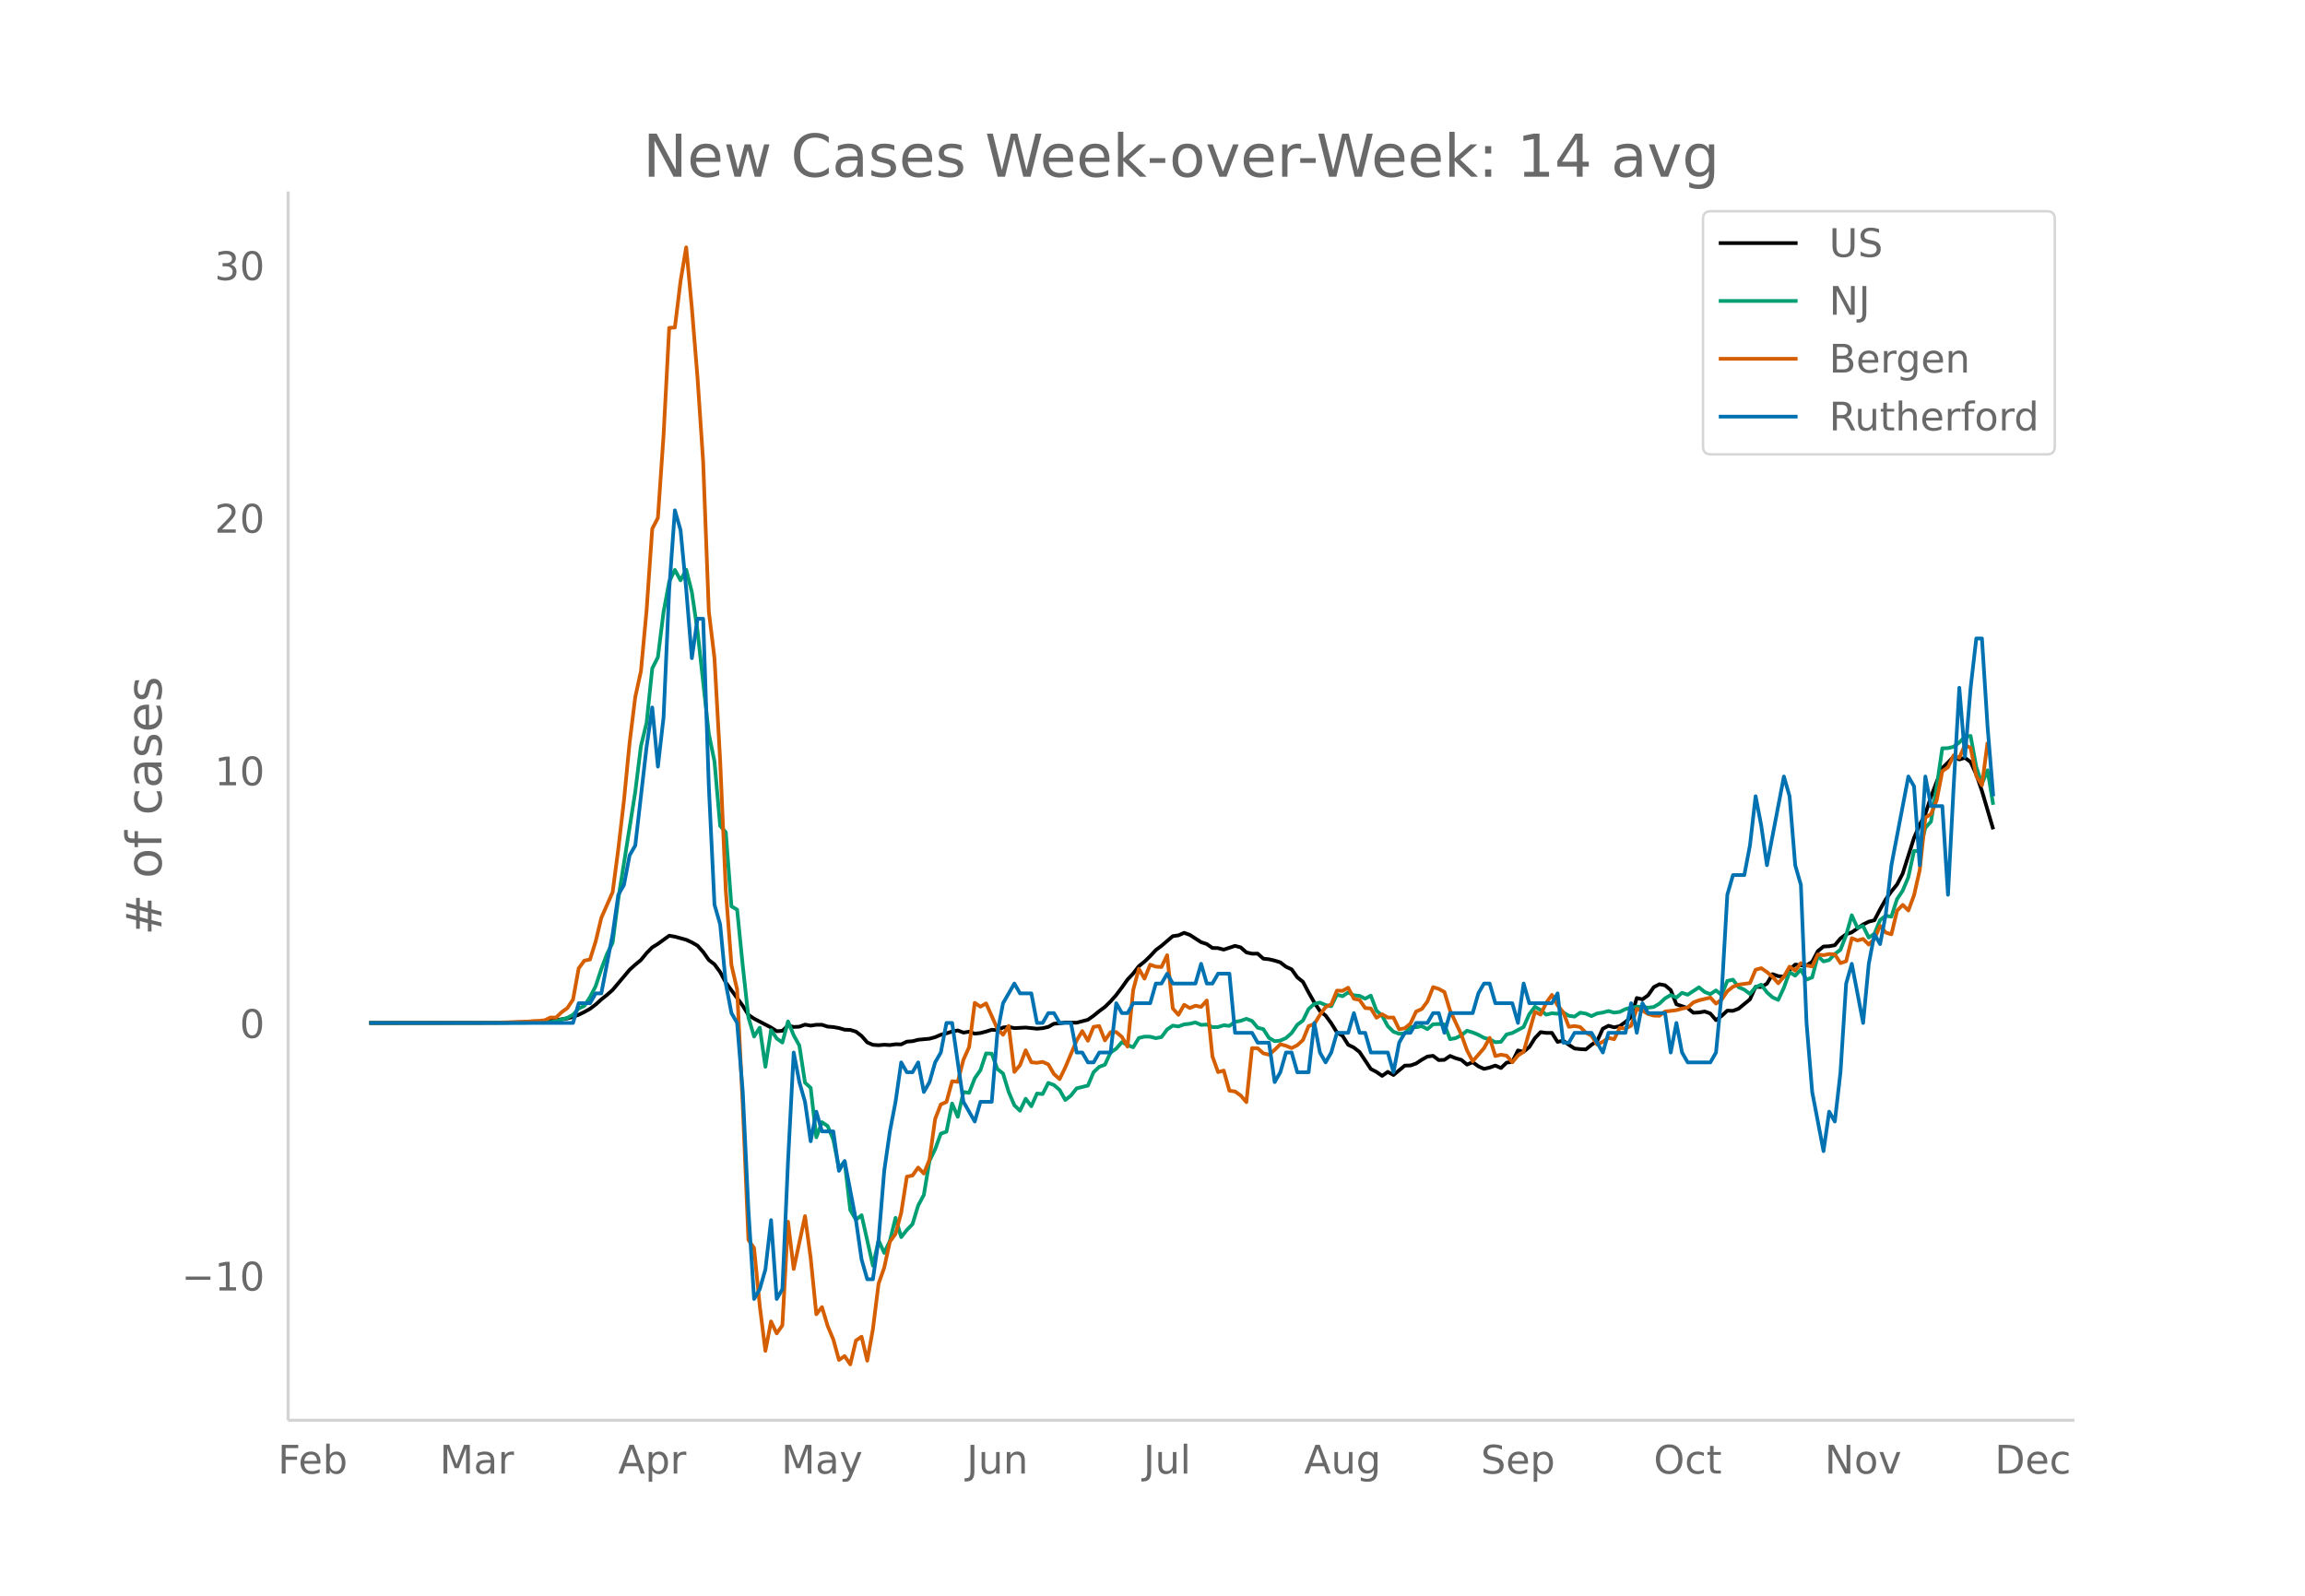 <svg height="864" viewBox="0 0 936 648" width="1248" xmlns="http://www.w3.org/2000/svg" xmlns:xlink="http://www.w3.org/1999/xlink"><defs><style>*{stroke-linecap:butt;stroke-linejoin:round}</style></defs><g id="figure_1"><path d="M0 648h936V0H0z" fill="#fff" id="patch_1"/><g id="axes_1"><path d="M117 576.72h725.4V77.76H117z" fill="none" id="patch_2"/><path clip-path="url(#p0a5477960f)" d="M149.973 415.39l55.146-.111 9.19-.203 4.596-.228 6.894-.584 4.595-.733 2.298-.609 2.298-.865 2.297-1.125 2.298-1.275 2.298-1.745 2.298-2.084 2.297-1.813 2.298-2.046 6.893-8.174 2.298-2.072 2.298-1.893 2.298-2.815 2.297-2.315 2.298-1.418 4.596-3.327 2.297.4 4.596 1.257 2.298 1.062 2.297 1.326 2.298 2.574 2.298 3.252 2.298 1.765 2.297 3.143 2.298 4.25 6.893 9.433 2.298 3.691 2.298 1.545 6.893 3.595 2.298 1.493 2.298-.157 2.297-2.143 2.298.578 2.298-.117 2.298-.841 2.297.414 2.298-.345 2.298-.002 2.298.747 2.297.176 2.298.406 2.298.668 2.298.08 2.297.702 2.298 1.772 2.298 2.607 2.298.989 2.297.156 2.298-.202 2.298.138 2.298-.33 2.297.056 2.298-1.12 2.298-.175 2.298-.59 4.595-.423 2.298-.621 2.298-.98 2.297-.586 2.298-.752 2.298-.42 2.298.881 2.297-.373 2.298.798 2.298-.258 2.298-.595 2.297-.73 2.298.16 2.298-1.084 2.298-.248 2.297.514 4.596-.24 4.595.47 2.298-.2 2.298-.54 2.298-1.289 2.297-.137 2.298-.36 4.596.094 4.595-1.2 2.298-1.627 2.298-1.873 2.297-1.692 2.298-2.253 2.298-2.602 2.298-3.041 2.297-3.244 2.298-2.435 2.298-2.99 2.298-1.843 2.297-2.225 2.298-2.492 2.298-1.703 4.595-3.935 2.298-.322 2.298-1.015 2.298.821 4.595 2.97 2.298.752 2.298 1.594 2.297.063 2.298.616 4.596-1.527 2.297.614 2.298 2.034 2.298.523 2.298-.02 2.297 2.044 2.298.244 2.298.534 2.298.72 2.297 1.788 2.298 1.043 2.298 3.237 2.298 1.837 2.297 4.331 2.298 4.025 2.298 3.49 2.298 1.85 2.297 3.104 2.298 3.733 2.298 1.39 2.298 3.652 2.297 1.116 2.298 1.8 4.596 6.917 2.297 1.19 2.298 1.588 2.298-1.615 2.298 1.268 4.595-3.815 2.298-.053 2.298-.8 2.297-1.53 2.298-1.29 2.298-.298 2.298 1.734 2.297-.104 2.298-1.586 2.298.939 2.298.652 2.297 1.93 2.298-.993 2.298 1.679 2.298 1.046 2.297-.53 2.298-.82 2.298 1 2.298-2.186 2.297-.302 2.298-4.638 2.298.536 2.298-1.92 2.297-3.635 2.298-2.425 2.298.305 2.298-.007 2.297 3.658 2.298-.493 2.298 1.675 2.298 1.508 2.297.25 2.298.128 2.298-1.888 2.298-1.547 2.297-4.99 2.298-1.18 2.298.63 2.298-.506 2.297-1.686 2.298-1.931 2.298-7.783 2.298.546 2.297-1.645 2.298-3.296 2.298-1.2 2.298.425 2.297 1.95 2.298 5.76 4.596 1.55 2.297 1.897 2.298-.11 2.298-.404 2.298.814 2.297 2.7 2.298-1.727 2.298-2.13 2.298.087 2.297-.889 4.596-3.782 2.298-5.07 2.297.045 2.298-1.323 2.298-3.88 2.298.808 2.297.22 2.298-2.812 2.298-2.116 2.298.315 2.297.034 2.298-1.46 2.298-4.348 2.298-1.86 2.297-.118 2.298-.415 2.298-2.738 2.298-1.72 2.297-.771 4.596-3.199 2.298-1.128 2.298-.586 2.297-4.403 2.298-4.077 2.298-3.223 2.298-2.829 2.297-4.425 4.596-14.501 2.298-5.292 2.297-4.393 2.298-7.021 2.298-6.033 2.298-5.626 2.297-2.213 2.298-2.447 2.298 1.201 2.298-.695 2.297 1.746 2.298 5.013 2.298 6.704 4.595 15.594h0" fill="none" stroke="#000" stroke-linecap="round" stroke-width="1.5" id="line2d_1"/><path clip-path="url(#p0a5477960f)" d="M149.973 415.39l62.039-.091 6.893-.148 2.298-.165 2.298.024 2.298-.38 4.595-1.32 2.298-1.245 2.298-2.54 2.297-1.056 2.298-3.58 2.298-4.43 2.298-6.971 2.297-6.088 2.298-4.604 2.298-17.769 6.893-43.515 2.298-18.52 2.298-9.437 2.297-22.117 2.298-4.554 2.298-18.38 2.298-12.315 2.297-4.785 2.298 4.248 2.298-4.322 2.298 9.115 2.297 15.707 4.596 41.85 2.298 11.194 2.297 26.158 2.298 2.599 2.298 30.085 2.298 1.353 2.297 22.826 2.298 20.954 2.298 7.73 2.298-3.597 2.297 15.88 2.298-14.932 2.298 3.449 2.298 1.641 2.297-8.58 2.298 5.643 2.298 4.158 2.298 15.072 2.297 2.103 2.298 20.071 2.298-6.121 2.298 1.567 2.297 5.527 2.298 11.517 2.298-2.599 2.298 19.658 2.297 3.96 2.298-1.848 4.596 20.492 2.297-10.254 2.298 5.056 2.298-4.867 2.298-9.363 2.297 7.829 2.298-2.912 2.298-2.36 2.298-7.564 2.297-4.29 2.298-13.859 2.298-4.718 2.298-6.311 2.297-.8 2.298-11.426 2.298 5.404 2.298-10.098 2.297.347 2.298-5.898 2.298-3.3 2.298-6.814 2.297.09 2.298 6.245 2.298 1.823 2.298 7.507 2.297 5.396 2.298 2.219 2.298-4.884 2.298 3.06 2.297-5.172 2.298.215 2.298-4.53 2.298.875 2.297 1.98 2.298 4.083 2.298-1.798 2.298-2.92 4.595-1.13 2.298-5.437 2.298-2.178 2.297-.857 2.298-4.934 2.298-1.575 2.298-2.673 2.297 1.204 2.298.891 2.298-3.77 2.298-.552 2.297.033 2.298.594 2.298-.43 2.298-3.101 2.297-1.568 2.298.355 2.298-.866 2.298-.231 2.297-.56 2.298 1.022 2.298-.157 2.298 1.048 2.297-.025 2.298-.734 2.298.256 2.298-1.634 2.297-.412 2.298-.817 2.298.842 2.298 2.771 2.297.578 2.298 3.547 2.298 1.345 2.298-.231 2.297-1.04 2.298-2.029 2.298-3.35 2.298-1.732 2.297-4.669 2.298-2.095 2.298-.528 2.298.99 2.297.495 2.298-4.702 2.298.627 2.298-1.535 2.297 1.163 2.298.223 2.298 1.155 2.298-1.246 2.297 6.088 2.298 2.071 2.298 4.232 2.298 2.269 2.297.841 2.298-.198 2.298-2.64 2.298.182 2.297-.446 2.298 1.213 2.298-1.972 2.298-.115 2.297.165 2.298 5.989 2.298-.413 2.298-1.171 2.297-1.831 2.298.668 2.298.965 2.298 1.237 2.297.619 2.298 1.171 2.298-.165 2.298-3.002 2.297-.578 4.596-2.433 2.298-5.173 2.297-3.06 2.298 1.36 2.298 1.857 2.298-.577 2.297.198 2.298-.512 2.298 1.328 2.298.355 2.297-1.6 2.298.387 2.298 1.007 2.298-1.08 2.297-.372 2.298-.61 2.298.643 2.298-.297 2.297-1.122 2.298-.619 2.298-.354 2.298-.017 2.297.42 2.298-.296 2.298-1.361 2.298-2.137 2.297-1.361 2.298 1.064 2.298-1.972 2.298.784 4.595-3.003 2.298 1.881 2.298.875 2.297-1.51 2.298 1.848 2.298-5.684 2.298-.528 2.297 3.069 2.298.99 2.298 1.724 2.298-2.714 2.297-1.04 2.298 3.11 2.298 2.038 2.298 1.048 2.297-4.917 2.298-6.36 2.298 1.427 2.298-2.442 2.297 4.067 2.298-.907 2.298-8.728 2.298 2.235 2.297-.544 2.298-2.475 2.298-1.7 2.298-5.898 2.297-8.133 2.298 5.081 2.298-.742 2.298 4.71 2.298-1.493 2.297-5.56 2.298-1.823 2.298.412 2.298-7.127 2.297-3.432 2.298-5.494 2.298-10.642 2.298.025 2.297-9.412 2.298-2.517 2.298-13.999 2.298-15.764 2.297-.075 2.298-.56 2.298-1.75 2.298-2.301 2.297-.363 2.298 12.564 2.298 6.93 2.298-5.544 2.297 14.024h0" fill="none" stroke="#009e73" stroke-linecap="round" stroke-width="1.5" id="line2d_2"/><path clip-path="url(#p0a5477960f)" d="M149.973 415.39l50.55-.079 13.787-.471 2.298-.236 2.297-.079 2.298-.236 2.298-1.1h2.298l2.297-2.2 2.298-1.651 2.298-3.459 2.298-12.654 2.297-3.144 2.298-.472 2.298-7.31 2.298-9.589 4.595-10.454 2.298-17.449 2.298-19.728 2.297-23.502 2.298-18.55 2.298-10.453 2.298-24.68 2.297-33.17 2.298-4.401 2.298-33.563 2.298-43.622 2.297-.158 2.298-18.785 2.298-13.755 2.298 24.602 2.297 28.217 2.298 34.27 2.298 60.757 2.298 18.943 2.297 41.5 2.298 52.82 2.298 30.34 2.298 9.903 2.297 47.081 2.298 54.627 2.298 3.301 2.298 23.423 2.297 18.314 2.298-11.947 2.298 4.873 2.298-3.301 2.297-42.051 2.298 19.178 4.596-21.458 2.297 16.978 2.298 22.873 2.298-2.909 2.298 7.625 2.297 5.502 2.298 8.331 2.298-1.572 2.298 3.38 2.297-9.668 2.298-1.572 2.298 9.747 2.298-12.812 2.297-18.471 2.298-6.524 2.298-10.532 2.298-3.144 2.297-8.568 2.298-14.698 2.298-.471 2.298-3.223 2.297 2.437 2.298-5.66 2.298-16.506 2.298-5.895 2.297-1.021 2.298-8.41 2.298.235 2.298-8.96 2.297-5.11 2.298-17.999 2.298 1.572 2.298-1.336 4.595 10.297 2.298 2.436 2.298-3.615 2.297 18.707 2.298-2.751 2.298-6.053 2.298 4.874 2.297.235 2.298-.393 2.298 1.022 2.298 3.93 2.297 2.044 2.298-4.716 4.596-10.926 2.297-3.851 2.298 3.93 2.298-5.66 2.298-.314 2.297 5.817 2.298-3.301 2.298-.079 2.298 1.965 2.297 3.93 2.298-22.951 2.298-8.646 2.298 4.008 2.297-5.659 2.298.786 2.298.157 2.298-4.794 2.297 21.615 2.298 2.594L480.85 408l2.298 1.337 2.297-.944 2.298.472 2.298-2.594 2.298 22.716 2.297 6.366 2.298-.629 2.298 8.175 2.298.314 2.297 1.65 2.298 2.673 2.298-21.93 2.298.08 2.297 2.043 2.298.55 2.298-1.965 2.298-2.28 2.297.63 2.298.943 2.298-1.18 2.298-2.121 2.297-5.66 2.298-.786 2.298-3.772 2.298-3.144 2.297-1.1 2.298-5.581 2.298.078 2.298-1.257 2.297 4.48 2.298.471 2.298 3.302 2.298.157 2.297 3.773 2.298-1.415 2.298 1.336h2.298l2.297 4.795 2.298-.472 2.298-1.886 2.298-4.874 2.297-1.021 2.298-3.066 2.298-5.816 2.298.707 2.297 1.258 2.298 7.545 4.596 9.825 2.297 6.367 2.298 4.402 4.596-5.345 2.297-4.166 2.298 7.388 2.298-.55 2.298.393 2.297 2.673 2.298-2.751 2.298-1.494 4.595-16.27 2.298 1.179 2.298-4.795 2.298-3.222 2.297 4.244 2.298 2.83 2.298 5.895 2.298-.315 2.297.393 2.298 2.28 2.298 1.257 2.298 3.616 2.297-1.179 2.298-1.572 2.298.55 2.298-4.637 2.297.314 2.298-1.179 2.298-6.838 2.298.707 2.297 1.415 2.298.629 2.298.079 2.298-1.73 4.595-.55 2.298-.629 2.298-.471 2.297-2.044 2.298-.864 4.596-1.1 2.297 2.436 2.298-1.65 2.298-3.38 2.298-1.808 2.297-.865 4.596-.629 2.298-5.423 2.297-.629 2.298 1.572 2.298 1.965 2.298 2.594 2.297-2.673 2.298-4.087 2.298 1.65 2.298-3.065 2.297.944 2.298.393 2.298-4.874 2.298.315 2.297-.472 2.298.157 2.298 3.537 2.298-.786 2.297-9.353 2.298.943 2.298-.629 2.298 2.28 2.298-2.358 2.297-5.188 2.298 2.673 2.298.707 2.298-9.59 2.297-2.357 2.298 2.28 2.298-6.21 2.298-10.14 2.297-21.379 2.298-1.415 2.298-5.58 2.298-11.869 2.297-1.572 2.298-4.873 2.298 1.022 2.298-5.188 2.297 1.18 2.298 11.396 2.298 3.773 2.298-17.528h0" fill="none" stroke="#d55e00" stroke-linecap="round" stroke-width="1.5" id="line2d_3"/><path clip-path="url(#p0a5477960f)" d="M149.973 415.39h82.719l2.298-8.007h4.595l2.298-4.003h2.298l4.595-24.02 2.298-16.012 2.298-4.003 2.297-12.01 2.298-4.003 4.596-40.032 2.297-16.013 2.298 24.019 2.298-20.016 2.298-52.042 2.297-32.026 2.298 8.007 2.298 24.019 2.298 28.023 2.297-16.013h2.298l2.298 68.054 2.298 48.04 2.297 8.006 2.298 24.019 2.298 12.01 2.298 4.003 2.297 28.022 2.298 48.039 2.298 36.029 2.298-4.003 2.297-8.007 2.298-20.016 2.298 32.026 2.298-4.003 2.297-52.042 2.298-44.036 2.298 12.01 2.298 8.007 2.297 16.012 2.298-12.01 2.298 8.007h4.595l2.298 16.013 2.298-4.003 4.595 24.02 2.298 16.012 2.298 8.007h2.298l2.297-16.013 2.298-28.023 2.298-16.013 2.298-12.01 2.297-16.012 2.298 4.003h2.298l2.298-4.003 2.297 12.01 2.298-4.004 2.298-8.006 2.298-4.004 2.297-12.01h2.298l4.596 32.027 4.595 8.006 2.298-8.006h4.595l2.298-28.023 2.298-12.01 4.595-8.006 2.298 4.003h4.596l2.297 12.01h2.298l2.298-4.003H428l2.297 4.003h4.596l2.298 12.01h2.297l2.298 4.003h2.298l2.298-4.004h4.595l2.298-20.016 2.298 4.004h2.297l2.298-4.004h6.893l2.298-8.006h2.298l2.298-4.003 2.297 4.003h9.191l2.298-8.007 2.298 8.007h2.298l2.297-4.003h4.596l2.298 24.019h6.893l2.298 4.003h4.595l2.298 16.013 2.298-4.003 2.297-8.007h2.298l2.298 8.007h4.595l2.298-20.016 2.298 12.01 2.298 4.003 2.297-4.004 2.298-8.006h4.596l2.297-8.006 2.298 8.006h2.298l2.298 8.006h6.893l2.298 8.007 2.297-12.01 2.298-4.003h2.298l2.298-4.003h4.595l2.298-4.003h2.298l2.297 8.006 2.298-8.006h9.191l2.298-8.007 2.298-4.003h2.297l2.298 8.006h6.893l2.298 8.007 2.298-16.013 2.298 8.006h9.19l2.298-4.003 2.298 20.016h2.298l2.298-4.003h6.893l4.595 8.006 2.298-8.006h6.893l2.298-12.01 2.298 12.01 2.298-12.01 2.297 4.004h6.894l2.297 16.012 2.298-12.01 2.298 12.01 2.298 4.004h9.19l2.298-4.004 2.298-24.019 2.298-40.032 2.298-8.007h4.595l2.298-12.01 2.298-20.015 2.297 12.01 2.298 16.012 6.893-36.029 2.298 8.007 2.298 28.022 2.298 8.007 2.297 56.045 2.298 28.022 4.596 24.02 2.297-16.013 2.298 4.003 2.298-20.016 2.298-36.03 2.297-8.006 4.596 24.02 2.298-24.02 2.298-12.01 2.297 4.004 2.298-12.01 2.298-20.016 6.893-36.029 2.298 4.003 2.298 32.026 2.297-36.029 2.298 12.01h4.596l2.297 36.029 2.298-44.036 2.298-40.032 2.298 28.023 2.297-28.023 2.298-20.016h2.298l2.298 36.03 2.297 28.022h0" fill="none" stroke="#0072b2" stroke-linecap="round" stroke-width="1.5" id="line2d_4"/><path d="M117 576.72V77.76" fill="none" stroke="#d3d3d3" stroke-linecap="square" stroke-width="1.25" id="patch_3"/><path d="M117 576.72h725.4" fill="none" stroke="#d3d3d3" stroke-linecap="square" stroke-width="1.25" id="patch_4"/><g id="matplotlib.axis_1"><g id="xtick_1"><g transform="matrix(.16 0 0 -.16 112.833 598.378)" fill="#696969" id="text_1"><defs><path d="M9.813 72.906h41.89v-8.312H19.672V43.109h28.906v-8.297H19.672V0h-9.86z" id="DejaVuSans-70"/><path d="M56.203 29.594v-4.39H14.891q.593-9.282 5.593-14.142 5-4.859 13.938-4.859 5.172 0 10.031 1.266 4.86 1.265 9.656 3.812v-8.5Q49.266.734 44.187-.344 39.11-1.422 33.892-1.422q-13.094 0-20.735 7.61-7.64 7.625-7.64 20.625 0 13.421 7.25 21.296Q20.016 56 32.328 56q11.031 0 17.453-7.11 6.422-7.093 6.422-19.296zm-8.984 2.64q-.094 7.36-4.125 11.75-4.032 4.407-10.672 4.407-7.516 0-12.031-4.25-4.516-4.25-5.203-11.97z" id="DejaVuSans-101"/><path d="M48.688 27.297q0 9.906-4.079 15.547-4.078 5.64-11.203 5.64-7.14 0-11.218-5.64-4.079-5.64-4.079-15.547 0-9.906 4.078-15.547 4.079-5.64 11.22-5.64 7.124 0 11.202 5.64t4.078 15.547zM18.108 46.39q2.844 4.875 7.157 7.234Q29.594 56 35.594 56q9.968 0 16.187-7.906 6.235-7.907 6.235-20.797T51.78 6.484q-6.218-7.906-16.187-7.906-6 0-10.328 2.375-4.313 2.375-7.157 7.25V0H9.08v75.984h9.03z" id="DejaVuSans-98"/></defs><use xlink:href="#DejaVuSans-70"/><use x="52.02" xlink:href="#DejaVuSans-101"/><use x="113.543" xlink:href="#DejaVuSans-98"/></g></g><g id="xtick_2"><g transform="matrix(.16 0 0 -.16 178.536 598.378)" fill="#696969" id="text_2"><defs><path d="M9.813 72.906h14.703l18.593-49.61 18.703 49.61h14.704V0H66.89v64.016l-18.797-50h-9.907l-18.796 50V0H9.813z" id="DejaVuSans-77"/><path d="M34.281 27.484q-10.89 0-15.093-2.484-4.204-2.484-4.204-8.5 0-4.781 3.157-7.594 3.156-2.797 8.562-2.797 7.485 0 12 5.297 4.516 5.297 4.516 14.078v2zm17.922 3.72V0H43.22v8.297Q40.14 3.328 35.547.953q-4.594-2.375-11.234-2.375-8.391 0-13.36 4.719Q6 8.016 6 15.922q0 9.219 6.172 13.906 6.187 4.688 18.437 4.688h12.61v.89q0 6.203-4.078 9.594-4.078 3.39-11.453 3.39-4.688 0-9.141-1.124-4.438-1.125-8.531-3.375v8.312q4.921 1.906 9.562 2.844 4.64.953 9.031.953 11.875 0 17.735-6.156 5.86-6.14 5.86-18.64z" id="DejaVuSans-97"/><path d="M41.11 46.297q-1.516.875-3.297 1.281Q36.03 48 33.89 48q-7.625 0-11.703-4.953-4.079-4.953-4.079-14.234V0H9.08v54.688h9.03v-8.5q2.844 4.984 7.375 7.39Q30.031 56 36.531 56q.922 0 2.047-.125 1.125-.11 2.484-.36z" id="DejaVuSans-114"/></defs><use xlink:href="#DejaVuSans-77"/><use x="86.279" xlink:href="#DejaVuSans-97"/><use x="147.559" xlink:href="#DejaVuSans-114"/></g></g><g id="xtick_3"><g transform="matrix(.16 0 0 -.16 251.02 598.378)" fill="#696969" id="text_3"><defs><path d="M34.188 63.188L20.797 26.906h26.812zm-5.579 9.718h11.188L67.578 0h-10.25l-6.64 18.703h-32.86L11.188 0H.78z" id="DejaVuSans-65"/><path d="M18.11 8.203v-29H9.077v75.484h9.031v-8.296q2.844 4.875 7.157 7.234Q29.594 56 35.594 56q9.968 0 16.187-7.906 6.235-7.907 6.235-20.797T51.78 6.484q-6.218-7.906-16.187-7.906-6 0-10.328 2.375-4.313 2.375-7.157 7.25zm30.578 19.094q0 9.906-4.079 15.547-4.078 5.64-11.203 5.64-7.14 0-11.218-5.64-4.079-5.64-4.079-15.547 0-9.906 4.078-15.547 4.079-5.64 11.22-5.64 7.124 0 11.202 5.64t4.078 15.547z" id="DejaVuSans-112"/></defs><use xlink:href="#DejaVuSans-65"/><use x="68.408" xlink:href="#DejaVuSans-112"/><use x="131.885" xlink:href="#DejaVuSans-114"/></g></g><g id="xtick_4"><g transform="matrix(.16 0 0 -.16 317.253 598.378)" fill="#696969" id="text_4"><defs><path d="M32.172-5.078q-3.797-9.766-7.422-12.735-3.61-2.984-9.656-2.984H7.906v7.516h5.282q3.703 0 5.75 1.765Q21-9.766 23.483-3.219l1.61 4.094-22.11 53.813H12.5l17.094-42.766 17.093 42.766h9.516z" id="DejaVuSans-121"/></defs><use xlink:href="#DejaVuSans-77"/><use x="86.279" xlink:href="#DejaVuSans-97"/><use x="147.559" xlink:href="#DejaVuSans-121"/></g></g><g id="xtick_5"><g transform="matrix(.16 0 0 -.16 392.523 598.378)" fill="#696969" id="text_5"><defs><path d="M9.813 72.906h9.859V5.078q0-13.187-5-19.14-5-5.954-16.094-5.954h-3.75v8.297h3.078q6.531 0 9.219 3.672Q9.813-4.39 9.813 5.078z" id="DejaVuSans-74"/><path d="M8.5 21.578v33.11h8.984V21.922q0-7.766 3.016-11.656 3.031-3.875 9.094-3.875 7.265 0 11.484 4.64 4.234 4.64 4.234 12.656v31h8.985V0h-8.984v8.406Q42.047 3.422 37.718 1q-4.313-2.422-10.032-2.422-9.421 0-14.312 5.86Q8.5 10.296 8.5 21.578zM31.11 56z" id="DejaVuSans-117"/><path d="M54.89 33.016V0h-8.984v32.719q0 7.765-3.031 11.61-3.031 3.858-9.078 3.858-7.281 0-11.484-4.64-4.204-4.625-4.204-12.64V0H9.08v54.688h9.03v-8.5q3.235 4.937 7.594 7.374Q30.078 56 35.797 56q9.422 0 14.25-5.828 4.844-5.828 4.844-17.156z" id="DejaVuSans-110"/></defs><use xlink:href="#DejaVuSans-74"/><use x="29.492" xlink:href="#DejaVuSans-117"/><use x="92.871" xlink:href="#DejaVuSans-110"/></g></g><g id="xtick_6"><g transform="matrix(.16 0 0 -.16 464.303 598.378)" fill="#696969" id="text_6"><defs><path d="M9.422 75.984h8.984V0H9.422z" id="DejaVuSans-108"/></defs><use xlink:href="#DejaVuSans-74"/><use x="29.492" xlink:href="#DejaVuSans-117"/><use x="92.871" xlink:href="#DejaVuSans-108"/></g></g><g id="xtick_7"><g transform="matrix(.16 0 0 -.16 529.565 598.378)" fill="#696969" id="text_7"><defs><path d="M45.406 27.984q0 9.766-4.031 15.125-4.016 5.375-11.297 5.375-7.219 0-11.25-5.375-4.031-5.359-4.031-15.125 0-9.718 4.031-15.093t11.25-5.375q7.281 0 11.297 5.375 4.031 5.375 4.031 15.093zm8.985-21.203q0-13.953-6.203-20.765Q42-20.797 29.203-20.797q-4.734 0-8.937.703-4.203.703-8.157 2.172v8.735q3.954-2.141 7.813-3.157 3.86-1.031 7.86-1.031 8.843 0 13.234 4.61 4.39 4.609 4.39 13.937v4.453q-2.781-4.844-7.125-7.234Q33.938 0 27.875 0 17.828 0 11.672 7.656q-6.156 7.672-6.156 20.328 0 12.688 6.156 20.344Q17.828 56 27.875 56q6.063 0 10.406-2.39 4.344-2.391 7.125-7.22v8.297h8.985z" id="DejaVuSans-103"/></defs><use xlink:href="#DejaVuSans-65"/><use x="68.408" xlink:href="#DejaVuSans-117"/><use x="131.787" xlink:href="#DejaVuSans-103"/></g></g><g id="xtick_8"><g transform="matrix(.16 0 0 -.16 601.336 598.378)" fill="#696969" id="text_8"><defs><path d="M53.516 70.516V60.89q-5.61 2.687-10.594 4-4.984 1.328-9.625 1.328-8.047 0-12.422-3.125t-4.375-8.89q0-4.845 2.906-7.313 2.907-2.453 11.016-3.97l5.953-1.218q11.031-2.11 16.281-7.406 5.25-5.297 5.25-14.172 0-10.61-7.11-16.078-7.093-5.469-20.812-5.469-5.172 0-11.015 1.172Q13.14.922 6.89 3.219v10.156q6-3.36 11.765-5.078 5.766-1.703 11.328-1.703 8.438 0 13.032 3.312 4.593 3.328 4.593 9.485 0 5.359-3.297 8.39-3.296 3.032-10.812 4.547L27.484 33.5q-11.03 2.188-15.968 6.875-4.922 4.688-4.922 13.047 0 9.672 6.812 15.234 6.813 5.563 18.766 5.563 5.14 0 10.453-.938 5.328-.922 10.89-2.765z" id="DejaVuSans-83"/></defs><use xlink:href="#DejaVuSans-83"/><use x="63.477" xlink:href="#DejaVuSans-101"/><use x="125" xlink:href="#DejaVuSans-112"/></g></g><g id="xtick_9"><g transform="matrix(.16 0 0 -.16 671.516 598.378)" fill="#696969" id="text_9"><defs><path d="M39.406 66.219q-10.75 0-17.078-8.016-6.312-8-6.312-21.828 0-13.766 6.312-21.781 6.328-8 17.078-8 10.735 0 17.016 8 6.281 8.015 6.281 21.781 0 13.828-6.281 21.828-6.281 8.016-17.016 8.016zm0 8q15.328 0 24.5-10.281 9.188-10.282 9.188-27.563 0-17.234-9.188-27.516-9.172-10.28-24.5-10.28-15.375 0-24.593 10.25-9.204 10.265-9.204 27.546t9.204 27.563q9.218 10.28 24.593 10.28z" id="DejaVuSans-79"/><path d="M48.781 52.594v-8.407q-3.812 2.11-7.64 3.157-3.828 1.047-7.735 1.047-8.75 0-13.593-5.547-4.829-5.532-4.829-15.547 0-10.016 4.829-15.563 4.843-5.53 13.593-5.53 3.907 0 7.735 1.046 3.828 1.047 7.64 3.156V2.094Q45.016.344 40.984-.531q-4.015-.89-8.562-.89-12.36 0-19.64 7.765-7.266 7.765-7.266 20.953 0 13.375 7.343 21.031Q20.22 56 33.016 56q4.14 0 8.093-.86 3.953-.843 7.672-2.546z" id="DejaVuSans-99"/><path d="M18.313 70.219V54.688h18.5v-6.985h-18.5V18.016q0-6.688 1.828-8.594 1.828-1.906 7.453-1.906h9.218V0h-9.218q-10.407 0-14.36 3.875-3.953 3.89-3.953 14.14v29.688H2.687v6.984h6.594V70.22z" id="DejaVuSans-116"/></defs><use xlink:href="#DejaVuSans-79"/><use x="78.711" xlink:href="#DejaVuSans-99"/><use x="133.691" xlink:href="#DejaVuSans-116"/></g></g><g id="xtick_10"><g transform="matrix(.16 0 0 -.16 740.964 598.378)" fill="#696969" id="text_10"><defs><path d="M9.813 72.906h13.28l32.329-60.984v60.984h9.562V0h-13.28L19.39 60.984V0H9.813z" id="DejaVuSans-78"/><path d="M30.61 48.39q-7.22 0-11.422-5.64-4.204-5.64-4.204-15.453 0-9.813 4.172-15.453 4.188-5.64 11.453-5.64 7.188 0 11.375 5.655 4.203 5.672 4.203 15.438 0 9.719-4.203 15.406-4.187 5.688-11.375 5.688zm0 7.61q11.718 0 18.406-7.625 6.703-7.61 6.703-21.078 0-13.422-6.703-21.078-6.688-7.64-18.407-7.64-11.765 0-18.437 7.64-6.656 7.656-6.656 21.078 0 13.469 6.656 21.078Q18.844 56 30.609 56z" id="DejaVuSans-111"/><path d="M2.984 54.688H12.5L29.594 8.797l17.093 45.89h9.516L35.687 0H23.485z" id="DejaVuSans-118"/></defs><use xlink:href="#DejaVuSans-78"/><use x="74.805" xlink:href="#DejaVuSans-111"/><use x="135.986" xlink:href="#DejaVuSans-118"/></g></g><g id="xtick_11"><g transform="matrix(.16 0 0 -.16 810.03 598.378)" fill="#696969" id="text_11"><defs><path d="M19.672 64.797V8.109h11.922q15.093 0 22.093 6.829 7 6.843 7 21.593 0 14.64-7 21.453-7 6.813-22.093 6.813zm-9.86 8.11h20.266q21.188 0 31.094-8.813 9.922-8.813 9.922-27.563 0-18.86-9.969-27.703Q51.172 0 30.078 0H9.813z" id="DejaVuSans-68"/></defs><use xlink:href="#DejaVuSans-68"/><use x="77.002" xlink:href="#DejaVuSans-101"/><use x="138.525" xlink:href="#DejaVuSans-99"/></g></g></g><g id="matplotlib.axis_2"><g id="ytick_1"><g transform="matrix(.16 0 0 -.16 73.733 524.048)" fill="#696969" id="text_12"><defs><path d="M10.594 35.5h62.593v-8.297H10.594z" id="DejaVuSans-8722"/><path d="M12.406 8.297h16.11v55.625l-17.532-3.516v8.985l17.438 3.515h9.86V8.296H54.39V0H12.406z" id="DejaVuSans-49"/><path d="M31.781 66.406q-7.61 0-11.453-7.5Q16.5 51.422 16.5 36.375q0-14.984 3.828-22.484 3.844-7.5 11.453-7.5 7.672 0 11.5 7.5 3.844 7.5 3.844 22.484 0 15.047-3.844 22.531-3.828 7.5-11.5 7.5zm0 7.813q12.266 0 18.735-9.703 6.468-9.688 6.468-28.141 0-18.406-6.468-28.11-6.47-9.687-18.735-9.687-12.25 0-18.718 9.688-6.47 9.703-6.47 28.109 0 18.453 6.47 28.14Q19.53 74.22 31.78 74.22z" id="DejaVuSans-48"/></defs><use xlink:href="#DejaVuSans-8722"/><use x="83.789" xlink:href="#DejaVuSans-49"/><use x="147.412" xlink:href="#DejaVuSans-48"/></g></g><g id="ytick_2"><use xlink:href="#DejaVuSans-48" transform="matrix(.16 0 0 -.16 97.32 421.469)" fill="#696969" id="text_13"/></g><g id="ytick_3"><g transform="matrix(.16 0 0 -.16 87.14 318.89)" fill="#696969" id="text_14"><use xlink:href="#DejaVuSans-49"/><use x="63.623" xlink:href="#DejaVuSans-48"/></g></g><g id="ytick_4"><g transform="matrix(.16 0 0 -.16 87.14 216.31)" fill="#696969" id="text_15"><defs><path d="M19.188 8.297h34.421V0H7.33v8.297q5.609 5.812 15.296 15.594 9.703 9.797 12.188 12.64 4.734 5.313 6.609 9 1.89 3.688 1.89 7.25 0 5.813-4.078 9.469-4.078 3.672-10.625 3.672-4.64 0-9.797-1.61-5.14-1.609-11-4.89v9.969Q13.767 71.78 18.938 73q5.188 1.219 9.485 1.219 11.328 0 18.062-5.672 6.735-5.656 6.735-15.125 0-4.5-1.688-8.531-1.672-4.016-6.125-9.485-1.218-1.422-7.765-8.187-6.532-6.766-18.453-18.922z" id="DejaVuSans-50"/></defs><use xlink:href="#DejaVuSans-50"/><use x="63.623" xlink:href="#DejaVuSans-48"/></g></g><g id="ytick_5"><g transform="matrix(.16 0 0 -.16 87.14 113.73)" fill="#696969" id="text_16"><defs><path d="M40.578 39.313Q47.656 37.797 51.625 33q3.984-4.781 3.984-11.813 0-10.78-7.422-16.703-7.421-5.906-21.093-5.906-4.578 0-9.438.906-4.86.907-10.031 2.72v9.515q4.094-2.39 8.969-3.61 4.89-1.218 10.218-1.218 9.266 0 14.125 3.656 4.86 3.656 4.86 10.64 0 6.454-4.516 10.079-4.515 3.64-12.562 3.64h-8.5v8.11h8.89q7.266 0 11.125 2.906 3.86 2.906 3.86 8.375 0 5.61-3.985 8.61-3.968 3.015-11.39 3.015-4.063 0-8.703-.89-4.641-.876-10.203-2.72v8.782q5.624 1.562 10.53 2.344 4.907.78 9.25.78 11.235 0 17.766-5.109 6.547-5.093 6.547-13.78 0-6.063-3.468-10.235-3.47-4.172-9.86-5.782z" id="DejaVuSans-51"/></defs><use xlink:href="#DejaVuSans-51"/><use x="63.623" xlink:href="#DejaVuSans-48"/></g></g><g transform="matrix(0 -.2 -.2 0 65.573 379.813)" fill="#696969" id="text_17"><defs><path d="M51.125 44H36.922l-4.11-16.313h14.313zm-7.328 27.781l-5.078-20.265h14.265L58.11 71.78h7.813L60.89 51.516h15.234V44h-17.14l-4-16.313h15.53V20.22H53.079L48 0h-7.813l5.032 20.219H30.906L25.875 0h-7.86l5.079 20.219H7.719v7.468h17.187L29 44H13.281v7.516h17.625l4.985 20.265z" id="DejaVuSans-35"/><path d="M37.11 75.984V68.5h-8.594q-4.828 0-6.72-1.953-1.874-1.953-1.874-7.031v-4.828h14.797v-6.985H19.922V0H10.89v47.703H2.297v6.984h8.594V58.5q0 9.125 4.25 13.297 4.25 4.187 13.468 4.187z" id="DejaVuSans-102"/><path d="M44.281 53.078v-8.5q-3.797 1.953-7.906 2.922-4.094.984-8.5.984-6.688 0-10.031-2.047-3.344-2.046-3.344-6.156 0-3.125 2.39-4.906 2.391-1.781 9.626-3.39l3.078-.688q9.562-2.047 13.593-5.781 4.032-3.735 4.032-10.422 0-7.625-6.032-12.078-6.03-4.438-16.578-4.438-4.39 0-9.156.86Q10.688.296 5.422 2v9.281q4.984-2.594 9.812-3.89 4.829-1.282 9.579-1.282 6.343 0 9.75 2.172 3.421 2.172 3.421 6.125 0 3.656-2.468 5.61-2.453 1.953-10.813 3.765l-3.125.735q-8.344 1.75-12.062 5.39-3.704 3.64-3.704 9.985 0 7.718 5.47 11.906Q16.75 56 26.811 56q4.97 0 9.36-.734 4.406-.72 8.11-2.188z" id="DejaVuSans-115"/></defs><use xlink:href="#DejaVuSans-35"/><use x="83.789" xlink:href="#DejaVuSans-32"/><use x="115.576" xlink:href="#DejaVuSans-111"/><use x="176.758" xlink:href="#DejaVuSans-102"/><use x="211.963" xlink:href="#DejaVuSans-32"/><use x="243.75" xlink:href="#DejaVuSans-99"/><use x="298.73" xlink:href="#DejaVuSans-97"/><use x="360.01" xlink:href="#DejaVuSans-115"/><use x="412.109" xlink:href="#DejaVuSans-101"/><use x="473.633" xlink:href="#DejaVuSans-115"/></g></g><g transform="matrix(.24 0 0 -.24 261.11 71.76)" fill="#696969" id="text_18"><defs><path d="M4.203 54.688h8.985l11.234-42.672 11.172 42.672h10.593l11.235-42.672 11.187 42.672h8.985L63.28 0H52.688L40.922 44.828 29.109 0H18.5z" id="DejaVuSans-119"/><path d="M64.406 67.281v-10.39q-4.984 4.64-10.625 6.922-5.64 2.296-11.984 2.296-12.5 0-19.14-7.64-6.641-7.64-6.641-22.094 0-14.406 6.64-22.047 6.64-7.64 19.14-7.64 6.345 0 11.985 2.296 5.64 2.297 10.625 6.938V5.609Q59.234 2.094 53.437.33q-5.78-1.75-12.218-1.75-16.563 0-26.094 10.124-9.516 10.14-9.516 27.672 0 17.578 9.516 27.703 9.531 10.14 26.094 10.14 6.531 0 12.312-1.734 5.797-1.734 10.875-5.203z" id="DejaVuSans-67"/><path d="M3.328 72.906h9.953L28.61 11.281l15.282 61.625h11.093l15.328-61.625 15.282 61.625h10.015L77.297 0H64.89L49.516 63.281 33.984 0H21.578z" id="DejaVuSans-87"/><path d="M9.078 75.984h9.031V31.11l26.813 23.578H56.39l-29-25.578L57.625 0H45.906L18.11 26.703V0H9.08z" id="DejaVuSans-107"/><path d="M4.89 31.39h26.313v-8H4.891z" id="DejaVuSans-45"/><path d="M11.719 12.406h10.297V0H11.719zm0 39.297h10.297v-12.39H11.719z" id="DejaVuSans-58"/><path d="M37.797 64.313L12.89 25.39h24.906zm-2.594 8.593H47.61V25.391h10.407v-8.203H47.609V0h-9.812v17.188H4.89v9.515z" id="DejaVuSans-52"/></defs><use xlink:href="#DejaVuSans-78"/><use x="74.805" xlink:href="#DejaVuSans-101"/><use x="136.328" xlink:href="#DejaVuSans-119"/><use x="218.115" xlink:href="#DejaVuSans-32"/><use x="249.902" xlink:href="#DejaVuSans-67"/><use x="319.727" xlink:href="#DejaVuSans-97"/><use x="381.006" xlink:href="#DejaVuSans-115"/><use x="433.105" xlink:href="#DejaVuSans-101"/><use x="494.629" xlink:href="#DejaVuSans-115"/><use x="546.729" xlink:href="#DejaVuSans-32"/><use x="578.516" xlink:href="#DejaVuSans-87"/><use x="671.518" xlink:href="#DejaVuSans-101"/><use x="733.041" xlink:href="#DejaVuSans-101"/><use x="794.564" xlink:href="#DejaVuSans-107"/><use x="852.475" xlink:href="#DejaVuSans-45"/><use x="890.434" xlink:href="#DejaVuSans-111"/><use x="951.615" xlink:href="#DejaVuSans-118"/><use x="1010.795" xlink:href="#DejaVuSans-101"/><use x="1072.318" xlink:href="#DejaVuSans-114"/><use x="1107.057" xlink:href="#DejaVuSans-45"/><use x="1139.141" xlink:href="#DejaVuSans-87"/><use x="1232.143" xlink:href="#DejaVuSans-101"/><use x="1293.666" xlink:href="#DejaVuSans-101"/><use x="1355.189" xlink:href="#DejaVuSans-107"/><use x="1413.1" xlink:href="#DejaVuSans-58"/><use x="1446.791" xlink:href="#DejaVuSans-32"/><use x="1478.578" xlink:href="#DejaVuSans-49"/><use x="1542.201" xlink:href="#DejaVuSans-52"/><use x="1605.824" xlink:href="#DejaVuSans-32"/><use x="1637.611" xlink:href="#DejaVuSans-97"/><use x="1698.891" xlink:href="#DejaVuSans-118"/><use x="1758.07" xlink:href="#DejaVuSans-103"/></g><g id="legend_1"><path d="M694.75 184.5H831.2q3.2 0 3.2-3.2V88.96q0-3.2-3.2-3.2H694.75q-3.2 0-3.2 3.2v92.34q0 3.2 3.2 3.2z" fill="none" opacity=".8" stroke="#ccc" id="patch_5"/><path d="M697.95 98.718h32" fill="none" stroke="#000" stroke-linecap="round" stroke-width="1.5" id="line2d_5"/><g transform="matrix(.16 0 0 -.16 742.75 104.317)" fill="#696969" id="text_19"><defs><path d="M8.688 72.906h9.921V28.61q0-11.718 4.235-16.875 4.25-5.14 13.781-5.14 9.469 0 13.719 5.14 4.25 5.157 4.25 16.875v44.297H64.5V27.391q0-14.25-7.063-21.532-7.046-7.28-20.812-7.28-13.828 0-20.89 7.28-7.047 7.282-7.047 21.532z" id="DejaVuSans-85"/></defs><use xlink:href="#DejaVuSans-85"/><use x="73.193" xlink:href="#DejaVuSans-83"/></g><path d="M697.95 122.203h32" fill="none" stroke="#009e73" stroke-linecap="round" stroke-width="1.5" id="line2d_7"/><g transform="matrix(.16 0 0 -.16 742.75 127.802)" fill="#696969" id="text_20"><use xlink:href="#DejaVuSans-78"/><use x="74.805" xlink:href="#DejaVuSans-74"/></g><path d="M697.95 145.688h32" fill="none" stroke="#d55e00" stroke-linecap="round" stroke-width="1.5" id="line2d_9"/><g transform="matrix(.16 0 0 -.16 742.75 151.287)" fill="#696969" id="text_21"><defs><path d="M19.672 34.813V8.108H35.5q7.953 0 11.781 3.297 3.844 3.297 3.844 10.078 0 6.844-3.844 10.078-3.828 3.25-11.781 3.25zm0 29.984V42.828h14.61q7.218 0 10.75 2.703 3.546 2.719 3.546 8.282 0 5.515-3.547 8.25-3.531 2.734-10.75 2.734zm-9.86 8.11h25.204q11.28 0 17.375-4.688Q58.5 63.53 58.5 54.89q0-6.703-3.125-10.657-3.125-3.953-9.188-4.922 7.282-1.562 11.313-6.53 4.031-4.954 4.031-12.376 0-9.765-6.64-15.093Q48.25 0 35.984 0H9.812z" id="DejaVuSans-66"/></defs><use xlink:href="#DejaVuSans-66"/><use x="68.604" xlink:href="#DejaVuSans-101"/><use x="130.127" xlink:href="#DejaVuSans-114"/><use x="169.49" xlink:href="#DejaVuSans-103"/><use x="232.967" xlink:href="#DejaVuSans-101"/><use x="294.49" xlink:href="#DejaVuSans-110"/></g><path d="M697.95 169.173h32" fill="none" stroke="#0072b2" stroke-linecap="round" stroke-width="1.5" id="line2d_11"/><g transform="matrix(.16 0 0 -.16 742.75 174.773)" fill="#696969" id="text_22"><defs><path d="M44.39 34.188q3.172-1.079 6.172-4.594 3-3.516 6.032-9.672L66.609 0H56l-9.313 18.703q-3.624 7.328-7.015 9.719-3.39 2.39-9.25 2.39h-10.75V0h-9.86v72.906h22.266q12.5 0 18.656-5.234 6.157-5.219 6.157-15.766 0-6.89-3.203-11.437-3.204-4.532-9.297-6.282zM19.673 64.797V38.922h12.406q7.125 0 10.766 3.297 3.64 3.297 3.64 9.687 0 6.39-3.64 9.64-3.64 3.25-10.766 3.25z" id="DejaVuSans-82"/><path d="M54.89 33.016V0h-8.984v32.719q0 7.765-3.031 11.61-3.031 3.858-9.078 3.858-7.281 0-11.484-4.64-4.204-4.625-4.204-12.64V0H9.08v75.984h9.03V46.188q3.235 4.937 7.594 7.374Q30.078 56 35.797 56q9.422 0 14.25-5.828 4.844-5.828 4.844-17.156z" id="DejaVuSans-104"/><path d="M45.406 46.39v29.594h8.985V0h-8.985v8.203Q42.578 3.328 38.25.953q-4.313-2.375-10.375-2.375-9.906 0-16.14 7.906-6.22 7.922-6.22 20.813 0 12.89 6.22 20.797Q17.968 56 27.874 56q6.063 0 10.375-2.375 4.328-2.36 7.156-7.234zm-30.61-19.093q0-9.906 4.079-15.547 4.078-5.64 11.203-5.64 7.125 0 11.219 5.64 4.11 5.64 4.11 15.547 0 9.906-4.11 15.547-4.094 5.64-11.219 5.64-7.125 0-11.203-5.64-4.078-5.64-4.078-15.547z" id="DejaVuSans-100"/></defs><use xlink:href="#DejaVuSans-82"/><use x="64.982" xlink:href="#DejaVuSans-117"/><use x="128.361" xlink:href="#DejaVuSans-116"/><use x="167.57" xlink:href="#DejaVuSans-104"/><use x="230.949" xlink:href="#DejaVuSans-101"/><use x="292.473" xlink:href="#DejaVuSans-114"/><use x="333.586" xlink:href="#DejaVuSans-102"/><use x="368.791" xlink:href="#DejaVuSans-111"/><use x="429.973" xlink:href="#DejaVuSans-114"/><use x="469.336" xlink:href="#DejaVuSans-100"/></g></g></g></g><defs><clipPath id="p0a5477960f"><path d="M117 77.76h725.4v498.96H117z"/></clipPath></defs></svg>